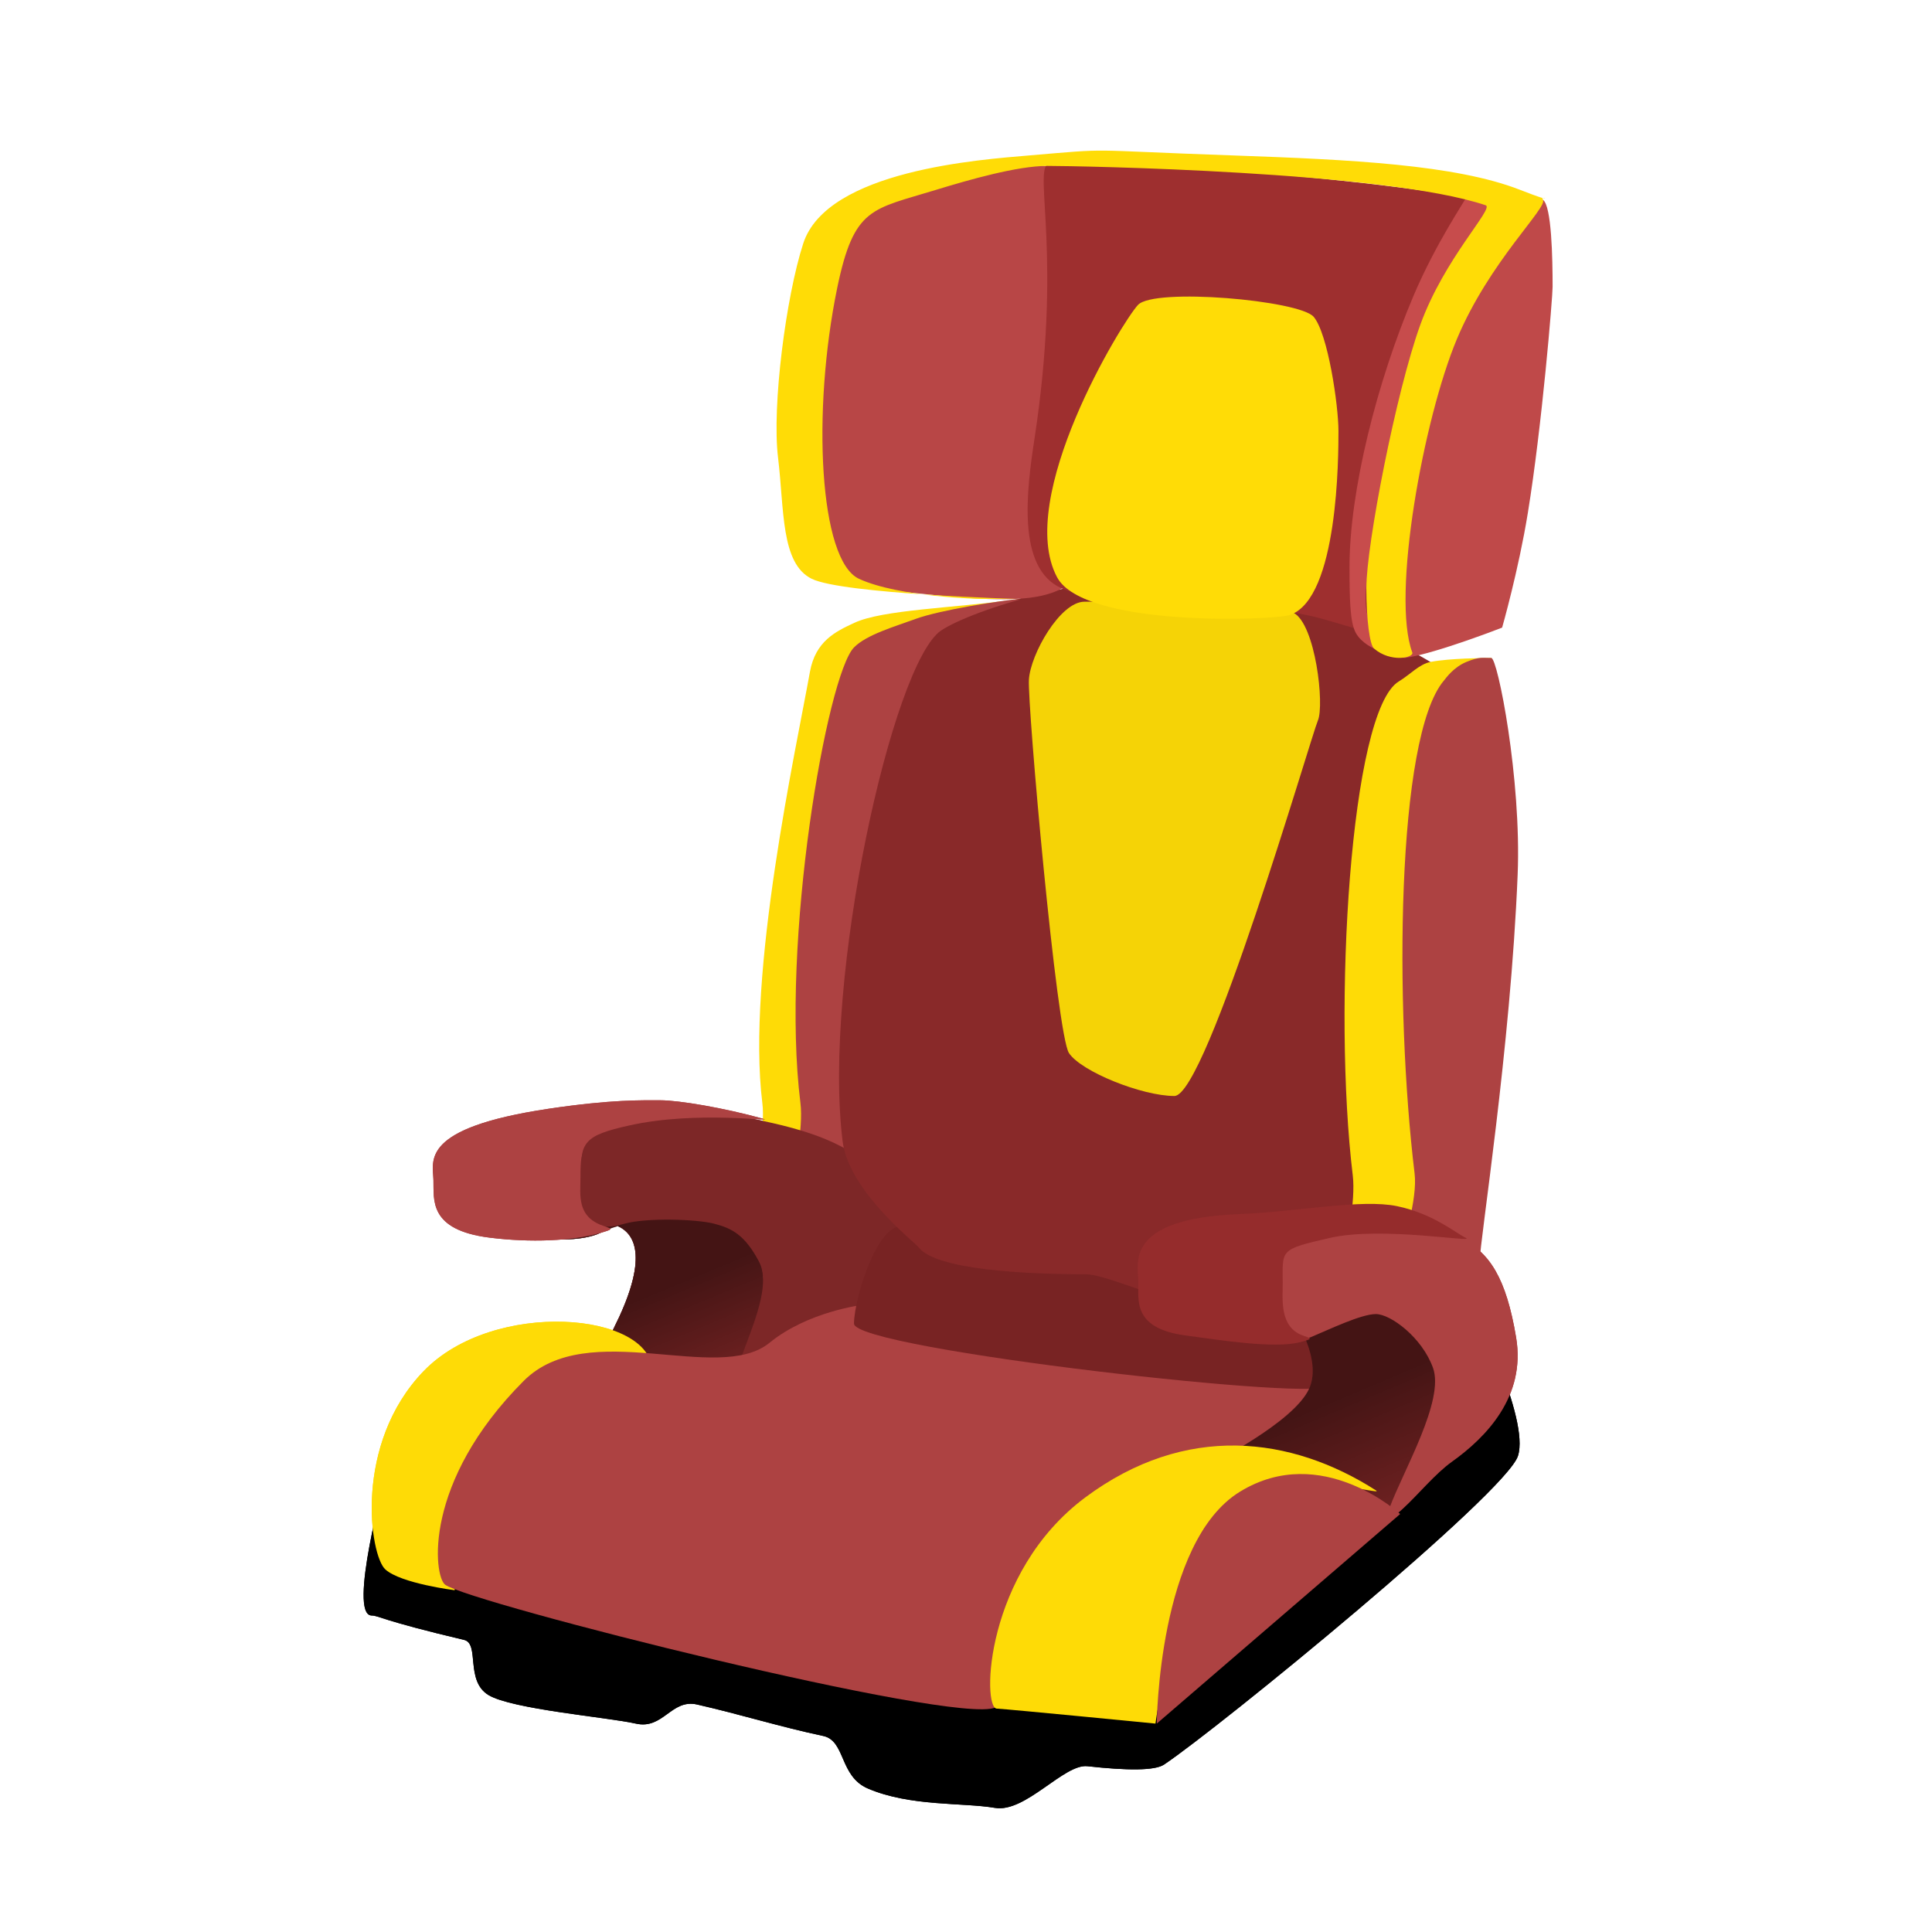 <svg width="32" height="32" viewBox="0 0 32 32" fill="none" xmlns="http://www.w3.org/2000/svg">
<path fill-rule="evenodd" clip-rule="evenodd" d="M6.385 24.447L13.21 21.106L18.321 16.262L16.479 13.553L24.383 21.607C24.383 21.607 25.342 23.496 25.142 24.115C24.942 24.735 20.189 28.618 19.28 29.227C19.128 29.329 18.67 29.327 18.011 29.254C17.623 29.211 16.985 30.03 16.479 29.944C15.944 29.853 15.076 29.924 14.374 29.623C13.901 29.42 14.007 28.832 13.635 28.753C12.918 28.601 12.263 28.395 11.546 28.232C11.116 28.135 10.987 28.652 10.53 28.548C10.073 28.444 8.479 28.311 8.09 28.075C7.701 27.838 7.949 27.224 7.687 27.162C6.304 26.835 6.269 26.758 6.157 26.758C5.754 26.758 6.385 24.447 6.385 24.447Z" fill="black"/>
<path fill-rule="evenodd" clip-rule="evenodd" d="M10.17 21.992C11.215 19.908 9.691 20.158 9.278 20.424C9.044 20.574 9.694 20.544 9.934 20.424C10.481 20.15 11.29 20.15 11.986 20.317C13.13 20.59 12.545 22.694 12.112 23.28C11.933 23.522 10.683 23.28 10.07 23.28C9.686 23.28 9.786 22.758 10.17 21.992Z" fill="#892929"/>
<path fill-rule="evenodd" clip-rule="evenodd" d="M10.17 21.992C11.215 19.908 9.691 20.158 9.278 20.424C9.044 20.574 9.694 20.544 9.934 20.424C10.481 20.15 11.29 20.15 11.986 20.317C13.13 20.59 12.545 22.694 12.112 23.28C11.933 23.522 10.683 23.28 10.07 23.28C9.686 23.28 9.786 22.758 10.17 21.992Z" fill="url(#paint0_linear)"/>
<path fill-rule="evenodd" clip-rule="evenodd" d="M15.076 20.983C14.866 20.122 15.112 19.913 14.392 19.296C13.671 18.678 12.572 18.579 11.896 18.406C11.221 18.233 9.761 18.437 9.647 19.058C9.533 19.679 9.354 20.547 10.351 20.267C10.703 20.168 11.525 20.191 11.824 20.267C12.123 20.343 12.339 20.456 12.572 20.898C12.922 21.561 11.757 23.085 12.223 23.384C12.69 23.683 14.081 22.908 14.611 22.396C15.141 21.884 15.287 21.844 15.076 20.983Z" fill="#892929"/>
<path fill-rule="evenodd" clip-rule="evenodd" d="M7.016 22.711C8.177 21.507 10.801 21.734 10.801 22.711C10.801 22.901 9.939 22.41 8.908 23.46C7.531 24.863 7.531 26.339 7.531 26.339C7.531 26.339 6.647 26.229 6.385 25.997C6.122 25.766 5.854 23.915 7.016 22.711Z" fill="#FEDB06"/>
<path fill-rule="evenodd" clip-rule="evenodd" d="M14.349 21.607C14.639 21.607 22.043 22.611 22.373 22.872C22.456 22.937 22.262 23.291 21.915 23.79C21.564 24.293 18.857 24.31 18.321 24.959C17.27 26.231 16.81 28.132 16.487 28.281C15.836 28.581 7.77 26.547 7.372 26.247C7.183 26.104 6.997 24.552 8.674 22.872C9.739 21.805 11.894 22.939 12.748 22.239C13.377 21.725 14.285 21.607 14.349 21.607Z" fill="#AD4242"/>
<path fill-rule="evenodd" clip-rule="evenodd" d="M15.5 20.363C15.961 20.729 21.704 21.077 21.958 21.077C22.211 21.077 21.704 22.622 21.958 22.938C22.211 23.254 14.611 22.353 14.611 21.923C14.611 21.492 15.039 19.997 15.5 20.363Z" fill="#892929"/>
<path fill-rule="evenodd" clip-rule="evenodd" d="M15.076 10.565C15.571 10.232 18.19 9.388 19.754 9.63C20.76 9.785 22.689 10.539 23.666 11.196C24.642 11.853 23.19 19.396 23.19 19.895C23.19 20.394 23.063 19.694 21.567 21.552C20.9 22.382 18.535 21.106 17.987 21.106C16.962 21.106 15.5 21.029 15.217 20.661C15.15 20.574 14.059 19.73 13.956 18.901C13.623 16.221 14.271 11.107 15.076 10.565Z" fill="#892929"/>
<path fill-rule="evenodd" clip-rule="evenodd" d="M21.303 21.607H24.05L24.174 22.553C24.174 22.553 23.157 24.942 23.079 25.078C23.001 25.213 22.462 25.518 22.462 25.518C22.462 25.518 22.621 25.799 21.821 25.371C21.022 24.943 20.07 24.237 20.07 24.237C20.07 24.237 21.418 23.566 21.68 23.009C21.941 22.453 21.303 21.607 21.303 21.607Z" fill="#892929"/>
<path fill-rule="evenodd" clip-rule="evenodd" d="M21.303 21.607H24.05L24.174 22.553C24.174 22.553 23.157 24.942 23.079 25.078C23.001 25.213 22.462 25.518 22.462 25.518C22.462 25.518 22.621 25.799 21.821 25.371C21.022 24.943 20.07 24.237 20.07 24.237C20.07 24.237 21.418 23.566 21.68 23.009C21.941 22.453 21.303 21.607 21.303 21.607Z" fill="url(#paint1_linear)"/>
<path fill-rule="evenodd" clip-rule="evenodd" d="M17.973 24.804C19.637 23.563 21.389 23.789 22.788 24.684C22.981 24.808 21.174 24.171 20.031 25.216C19.556 25.65 19.138 28.548 19.138 28.548C19.138 28.548 16.754 28.314 16.509 28.3C16.264 28.287 16.309 26.046 17.973 24.804Z" fill="#FEDB06"/>
<path fill-rule="evenodd" clip-rule="evenodd" d="M17.79 9.74C18.192 9.74 20.72 9.949 21.086 10.139C21.451 10.328 21.769 11.451 21.657 11.709C21.544 11.968 19.814 17.927 19.28 17.927C18.747 17.927 17.74 17.525 17.535 17.217C17.329 16.908 16.845 11.452 16.87 11.031C16.895 10.61 17.388 9.74 17.79 9.74Z" fill="#FEDB06"/>
<path fill-rule="evenodd" clip-rule="evenodd" d="M9.99 20.303C10.152 20.358 10.162 20.358 9.934 20.424C9.48 20.555 8.782 20.584 8.107 20.499C7.092 20.371 7.189 19.866 7.179 19.545C7.17 19.224 6.949 18.685 9.083 18.365C10.135 18.208 10.643 18.224 10.94 18.224C11.237 18.224 11.986 18.347 12.652 18.533C12.842 18.586 11.54 18.392 10.428 18.64C9.657 18.811 9.614 18.917 9.614 19.523C9.614 19.788 9.55 20.153 9.99 20.303Z" fill="#AD4242"/>
<path fill-rule="evenodd" clip-rule="evenodd" d="M25.112 22.155C24.949 21.176 24.674 20.73 24.175 20.503C23.675 20.275 23.552 20.43 22.946 20.283C22.339 20.136 21.264 20.062 21.176 20.769C21.088 21.475 20.949 22.463 21.72 22.144C21.992 22.031 22.542 21.765 22.788 21.765C23.034 21.765 23.555 22.154 23.735 22.656C23.929 23.197 23.247 24.351 23.015 24.975C22.923 25.223 22.444 25.002 22.534 25.115C22.923 25.607 23.49 24.609 24.05 24.21C24.61 23.81 25.275 23.134 25.112 22.155Z" fill="#AD4242"/>
<path fill-rule="evenodd" clip-rule="evenodd" d="M21.576 22.119C21.718 22.171 21.767 22.171 21.526 22.232C21.107 22.34 20.227 22.199 19.634 22.119C18.743 21.999 18.862 21.52 18.854 21.218C18.846 20.916 18.629 20.186 20.526 20.109C21.507 20.069 22.548 19.855 23.141 19.978C23.735 20.102 24.099 20.415 24.278 20.503C24.457 20.591 22.886 20.307 22.031 20.503C21.176 20.698 21.246 20.698 21.246 21.267C21.246 21.517 21.19 21.978 21.576 22.119Z" fill="#892929"/>
<path fill-rule="evenodd" clip-rule="evenodd" d="M19.16 28.548L23.191 25.077C23.191 25.077 21.889 23.876 20.536 24.708C19.182 25.539 19.16 28.548 19.16 28.548Z" fill="#AD4242"/>
<path fill-rule="evenodd" clip-rule="evenodd" d="M6.385 24.447L13.21 21.106L18.321 16.262L16.479 13.553L24.383 21.607C24.383 21.607 25.342 23.496 25.142 24.115C24.942 24.735 20.189 28.618 19.28 29.227C19.128 29.329 18.67 29.327 18.011 29.254C17.623 29.211 16.985 30.03 16.479 29.944C15.944 29.853 15.076 29.924 14.374 29.623C13.901 29.42 14.007 28.832 13.635 28.753C12.918 28.601 12.263 28.395 11.546 28.232C11.116 28.135 10.987 28.652 10.53 28.548C10.073 28.444 8.479 28.311 8.09 28.075C7.701 27.838 7.949 27.224 7.687 27.162C6.304 26.835 6.269 26.758 6.157 26.758C5.754 26.758 6.385 24.447 6.385 24.447Z" fill="black"/>
<path fill-rule="evenodd" clip-rule="evenodd" d="M14.148 10.317C14.619 10.097 15.779 10.074 16.869 9.925C17.242 9.875 14.545 10.142 14.148 11.587C13.385 14.364 14.335 19.338 14.335 19.666C14.335 20.166 14.169 18.461 12.674 20.32C12.007 21.149 12.73 19.101 12.627 18.272C12.361 16.131 13.188 12.396 13.415 11.128C13.507 10.618 13.841 10.46 14.148 10.317Z" fill="#FEDB06"/>
<path fill-rule="evenodd" clip-rule="evenodd" d="M10.17 21.992C11.215 19.908 9.691 20.158 9.278 20.424C9.044 20.574 9.694 20.544 9.934 20.424C10.481 20.15 10.843 19.929 11.986 20.203C13.13 20.476 12.545 22.694 12.112 23.28C11.933 23.522 10.683 23.28 10.07 23.28C9.686 23.28 9.786 22.758 10.17 21.992Z" fill="#892929"/>
<path fill-rule="evenodd" clip-rule="evenodd" d="M10.17 21.992C11.215 19.908 9.691 20.158 9.278 20.424C9.044 20.574 9.694 20.544 9.934 20.424C10.481 20.15 10.843 19.929 11.986 20.203C13.13 20.476 12.545 22.694 12.112 23.28C11.933 23.522 10.683 23.28 10.07 23.28C9.686 23.28 9.786 22.758 10.17 21.992Z" fill="url(#paint2_linear)"/>
<path fill-rule="evenodd" clip-rule="evenodd" d="M14.145 10.723C14.352 10.513 14.81 10.381 15.169 10.25C15.584 10.099 16.578 9.951 16.826 9.926C17.857 9.819 14.966 19.167 14.966 19.666C14.966 20.166 14.8 18.461 13.305 20.32C12.637 21.149 13.361 19.101 13.258 18.272C12.925 15.592 13.699 11.177 14.145 10.723Z" fill="#AD4242"/>
<path fill-rule="evenodd" clip-rule="evenodd" d="M15.076 20.983C14.866 20.122 15.112 19.913 14.392 19.296C13.671 18.678 12.572 18.579 11.896 18.406C11.221 18.233 9.761 18.437 9.647 19.058C9.533 19.679 9.354 20.547 10.351 20.267C10.703 20.168 11.525 20.191 11.824 20.267C12.123 20.343 12.339 20.456 12.572 20.898C12.922 21.561 11.757 23.085 12.223 23.384C12.69 23.683 14.081 22.908 14.611 22.396C15.141 21.884 15.287 21.844 15.076 20.983Z" fill="#7D2727"/>
<path fill-rule="evenodd" clip-rule="evenodd" d="M7.016 22.711C8.177 21.507 10.801 21.734 10.801 22.711C10.801 22.901 9.939 22.41 8.908 23.46C7.531 24.863 7.531 26.339 7.531 26.339C7.531 26.339 6.647 26.229 6.385 25.997C6.122 25.766 5.854 23.915 7.016 22.711Z" fill="#FEDB06"/>
<path fill-rule="evenodd" clip-rule="evenodd" d="M14.349 21.607C14.639 21.607 22.043 22.611 22.373 22.872C22.456 22.937 22.262 23.291 21.915 23.79C21.564 24.293 18.857 24.31 18.321 24.959C17.27 26.231 16.81 28.132 16.487 28.281C15.836 28.581 7.77 26.547 7.372 26.247C7.183 26.104 6.997 24.552 8.674 22.872C9.739 21.805 11.894 22.939 12.748 22.239C13.377 21.725 14.285 21.607 14.349 21.607Z" fill="#AD4242"/>
<path fill-rule="evenodd" clip-rule="evenodd" d="M15.09 20.363C15.58 20.729 21.684 21.077 21.953 21.077C22.222 21.077 21.684 22.622 21.953 22.938C22.222 23.254 14.145 22.353 14.145 21.923C14.145 21.492 14.599 19.997 15.09 20.363Z" fill="#782323"/>
<path fill-rule="evenodd" clip-rule="evenodd" d="M15.588 10.443C16.083 10.11 18.19 9.413 19.754 9.655C20.76 9.81 22.837 10.385 23.813 11.042C24.79 11.7 23.19 19.396 23.19 19.895C23.19 20.394 23.063 19.694 21.567 21.552C20.9 22.382 18.535 21.106 17.987 21.106C16.962 21.106 15.5 21.029 15.217 20.661C15.151 20.574 14.059 19.73 13.956 18.901C13.623 16.221 14.783 10.986 15.588 10.443Z" fill="#892929"/>
<path fill-rule="evenodd" clip-rule="evenodd" d="M23.168 11.287C23.365 11.168 23.504 11 23.701 10.962C24.014 10.903 24.581 10.898 24.701 10.898C24.749 10.898 24.234 11.634 23.923 11.964C23.476 12.438 24.114 20.463 24.114 20.896C24.114 21.407 23.948 19.662 22.453 21.565C21.785 22.414 22.509 20.317 22.406 19.468C22.073 16.725 22.36 11.774 23.168 11.287Z" fill="#FEDB06"/>
<path fill-rule="evenodd" clip-rule="evenodd" d="M23.916 11.272C23.952 11.229 24.074 11.051 24.292 10.962C24.51 10.874 24.548 10.898 24.701 10.898C24.805 10.898 25.202 12.903 25.137 14.487C25.02 17.369 24.51 20.549 24.51 20.879C24.51 21.39 24.66 19.645 23.165 21.547C22.497 22.397 23.534 20.284 23.43 19.435C23.098 16.692 23.123 12.206 23.916 11.272Z" fill="#AD4242"/>
<path fill-rule="evenodd" clip-rule="evenodd" d="M21.303 21.607H24.05L24.174 22.553C24.174 22.553 23.157 24.942 23.079 25.078C23.001 25.213 22.462 25.518 22.462 25.518C22.462 25.518 22.621 25.799 21.821 25.371C21.022 24.943 20.07 24.237 20.07 24.237C20.07 24.237 21.418 23.566 21.68 23.009C21.941 22.453 21.303 21.607 21.303 21.607Z" fill="#892929"/>
<path fill-rule="evenodd" clip-rule="evenodd" d="M21.303 21.607H24.05L24.174 22.553C24.174 22.553 23.157 24.942 23.079 25.078C23.001 25.213 22.462 25.518 22.462 25.518C22.462 25.518 22.621 25.799 21.821 25.371C21.022 24.943 20.07 24.237 20.07 24.237C20.07 24.237 21.418 23.566 21.68 23.009C21.941 22.453 21.303 21.607 21.303 21.607Z" fill="url(#paint3_linear)"/>
<path fill-rule="evenodd" clip-rule="evenodd" d="M25.555 3.309C25.701 3.404 25.716 4.291 25.716 4.75C25.716 4.924 25.54 7.059 25.306 8.495C25.152 9.444 24.88 10.395 24.88 10.395C24.88 10.395 23.796 10.819 23.279 10.897C22.761 10.974 23.236 6.984 23.813 5.769C24.805 3.679 25.493 3.268 25.555 3.309Z" fill="#BF4949"/>
<path fill-rule="evenodd" clip-rule="evenodd" d="M17.973 24.804C19.637 23.563 21.389 23.789 22.788 24.684C22.981 24.808 21.174 24.171 20.031 25.216C19.556 25.65 19.138 28.548 19.138 28.548C19.138 28.548 16.754 28.314 16.509 28.3C16.264 28.287 16.309 26.046 17.973 24.804Z" fill="#FEDB06"/>
<path fill-rule="evenodd" clip-rule="evenodd" d="M17.962 9.966C18.364 9.966 21.058 9.96 21.424 10.149C21.789 10.339 21.94 11.677 21.828 11.935C21.716 12.194 19.986 18.153 19.452 18.153C18.918 18.153 17.912 17.751 17.706 17.443C17.5 17.134 17.016 11.678 17.042 11.257C17.067 10.836 17.56 9.966 17.962 9.966Z" fill="#F5D306"/>
<path fill-rule="evenodd" clip-rule="evenodd" d="M17.346 2.748C17.623 2.748 17.425 8.408 17.425 8.408C17.425 8.408 18.579 9.617 17.185 9.881C16.573 9.997 15.467 9.851 15.155 9.823C14.382 9.753 13.689 9.654 13.312 9.29C12.934 8.925 13.267 6.238 13.557 4.912C14.125 2.312 17.068 2.748 17.346 2.748Z" fill="#B84646"/>
<path fill-rule="evenodd" clip-rule="evenodd" d="M17.346 2.72C17.556 2.537 25.574 3.136 25.245 3.623C25.069 3.886 24.049 5.001 23.523 6.761C23.071 8.272 23.107 10.482 22.939 10.482C22.355 10.482 21.864 10.107 20.872 10.107C19.767 10.107 18.128 9.99 17.579 9.742C16.837 9.409 17.003 8.124 17.136 7.256C17.588 4.286 17.136 2.904 17.346 2.72Z" fill="#9E2F2F"/>
<path fill-rule="evenodd" clip-rule="evenodd" d="M9.99 20.303C10.152 20.358 10.162 20.358 9.934 20.424C9.48 20.555 8.782 20.584 8.107 20.499C7.092 20.371 7.189 19.866 7.179 19.545C7.17 19.224 6.949 18.685 9.083 18.365C10.135 18.208 10.643 18.224 10.94 18.224C11.237 18.224 11.986 18.347 12.652 18.533C12.842 18.586 11.54 18.392 10.428 18.64C9.657 18.811 9.614 18.917 9.614 19.523C9.614 19.788 9.55 20.153 9.99 20.303Z" fill="#AD4242"/>
<path fill-rule="evenodd" clip-rule="evenodd" d="M25.112 22.155C24.949 21.176 24.674 20.73 24.175 20.503C23.675 20.275 23.552 20.43 22.946 20.283C22.339 20.136 21.264 20.062 21.176 20.769C21.088 21.475 20.949 22.463 21.72 22.144C21.992 22.031 22.542 21.765 22.788 21.765C23.034 21.765 23.555 22.154 23.735 22.656C23.929 23.197 23.247 24.351 23.015 24.975C22.923 25.223 22.444 25.002 22.534 25.115C22.923 25.607 23.49 24.609 24.05 24.21C24.61 23.81 25.275 23.134 25.112 22.155Z" fill="#AD4242"/>
<path fill-rule="evenodd" clip-rule="evenodd" d="M21.576 22.119C21.718 22.171 21.767 22.171 21.526 22.232C21.107 22.34 20.227 22.199 19.634 22.119C18.743 21.999 18.862 21.52 18.854 21.218C18.846 20.916 18.629 20.186 20.526 20.109C21.507 20.069 22.548 19.855 23.141 19.978C23.735 20.102 24.099 20.415 24.278 20.503C24.457 20.591 22.886 20.307 22.031 20.503C21.176 20.698 21.246 20.698 21.246 21.267C21.246 21.517 21.19 21.978 21.576 22.119Z" fill="#952C2C"/>
<path fill-rule="evenodd" clip-rule="evenodd" d="M19.16 28.548L23.191 25.077C23.191 25.077 21.889 23.876 20.536 24.708C19.182 25.539 19.16 28.548 19.16 28.548Z" fill="#AD4242"/>
<path fill-rule="evenodd" clip-rule="evenodd" d="M18.849 5.05C19.118 4.762 21.521 4.973 21.758 5.247C21.994 5.522 22.169 6.712 22.169 7.139C22.169 7.542 22.169 9.906 21.367 10.185C21.104 10.277 17.952 10.395 17.508 9.56C16.809 8.247 18.58 5.338 18.849 5.05Z" fill="#FFDC06"/>
<path fill-rule="evenodd" clip-rule="evenodd" d="M24.333 3.19C24.551 2.77 24.701 3.019 24.701 3.254C24.701 3.489 22.325 9.062 22.649 10.189C22.738 10.498 22.757 10.741 22.757 10.741C22.757 10.741 22.551 10.655 22.456 10.482C22.361 10.308 22.352 9.929 22.352 9.391C22.352 8.135 22.803 6.334 23.415 4.893C23.785 4.023 24.251 3.349 24.333 3.19Z" fill="#C74C4C"/>
<path fill-rule="evenodd" clip-rule="evenodd" d="M13.304 4.033C13.698 2.816 16.253 2.643 17.041 2.575C18.492 2.452 17.856 2.485 20.435 2.575C22.367 2.643 24.108 2.727 25.176 3.144C25.848 3.407 25.488 3.215 25.555 3.309C25.644 3.432 24.667 4.332 24.129 5.62C23.577 6.94 23.042 9.871 23.392 10.807C23.424 10.894 23.034 10.981 22.757 10.741C22.688 10.681 22.631 10.267 22.631 9.74C22.631 9.027 23.122 6.494 23.523 5.384C23.925 4.273 24.752 3.449 24.608 3.4C22.939 2.835 17.843 2.748 17.346 2.748C16.849 2.748 16.055 2.976 15.505 3.144C14.437 3.473 14.145 3.423 13.866 4.773C13.447 6.81 13.567 9.282 14.228 9.587C14.889 9.892 16.241 9.92 16.241 9.92L16.869 9.921C16.869 9.921 13.96 9.839 13.445 9.587C12.93 9.334 12.991 8.439 12.887 7.581C12.783 6.723 13.019 4.912 13.304 4.033Z" fill="#FFDC06"/>
<defs>
<linearGradient id="paint0_linear" x1="13.326" y1="23.341" x2="12.349" y2="20.906" gradientUnits="userSpaceOnUse">
<stop stop-opacity="0.01"/>
<stop offset="1" stop-opacity="0.5"/>
</linearGradient>
<linearGradient id="paint1_linear" x1="24.983" y1="25.57" x2="23.703" y2="22.541" gradientUnits="userSpaceOnUse">
<stop stop-opacity="0.01"/>
<stop offset="1" stop-opacity="0.5"/>
</linearGradient>
<linearGradient id="paint2_linear" x1="13.326" y1="23.339" x2="12.282" y2="20.836" gradientUnits="userSpaceOnUse">
<stop stop-opacity="0.01"/>
<stop offset="1" stop-opacity="0.5"/>
</linearGradient>
<linearGradient id="paint3_linear" x1="24.983" y1="25.57" x2="23.703" y2="22.541" gradientUnits="userSpaceOnUse">
<stop stop-opacity="0.01"/>
<stop offset="1" stop-opacity="0.5"/>
</linearGradient>
</defs>
</svg>
